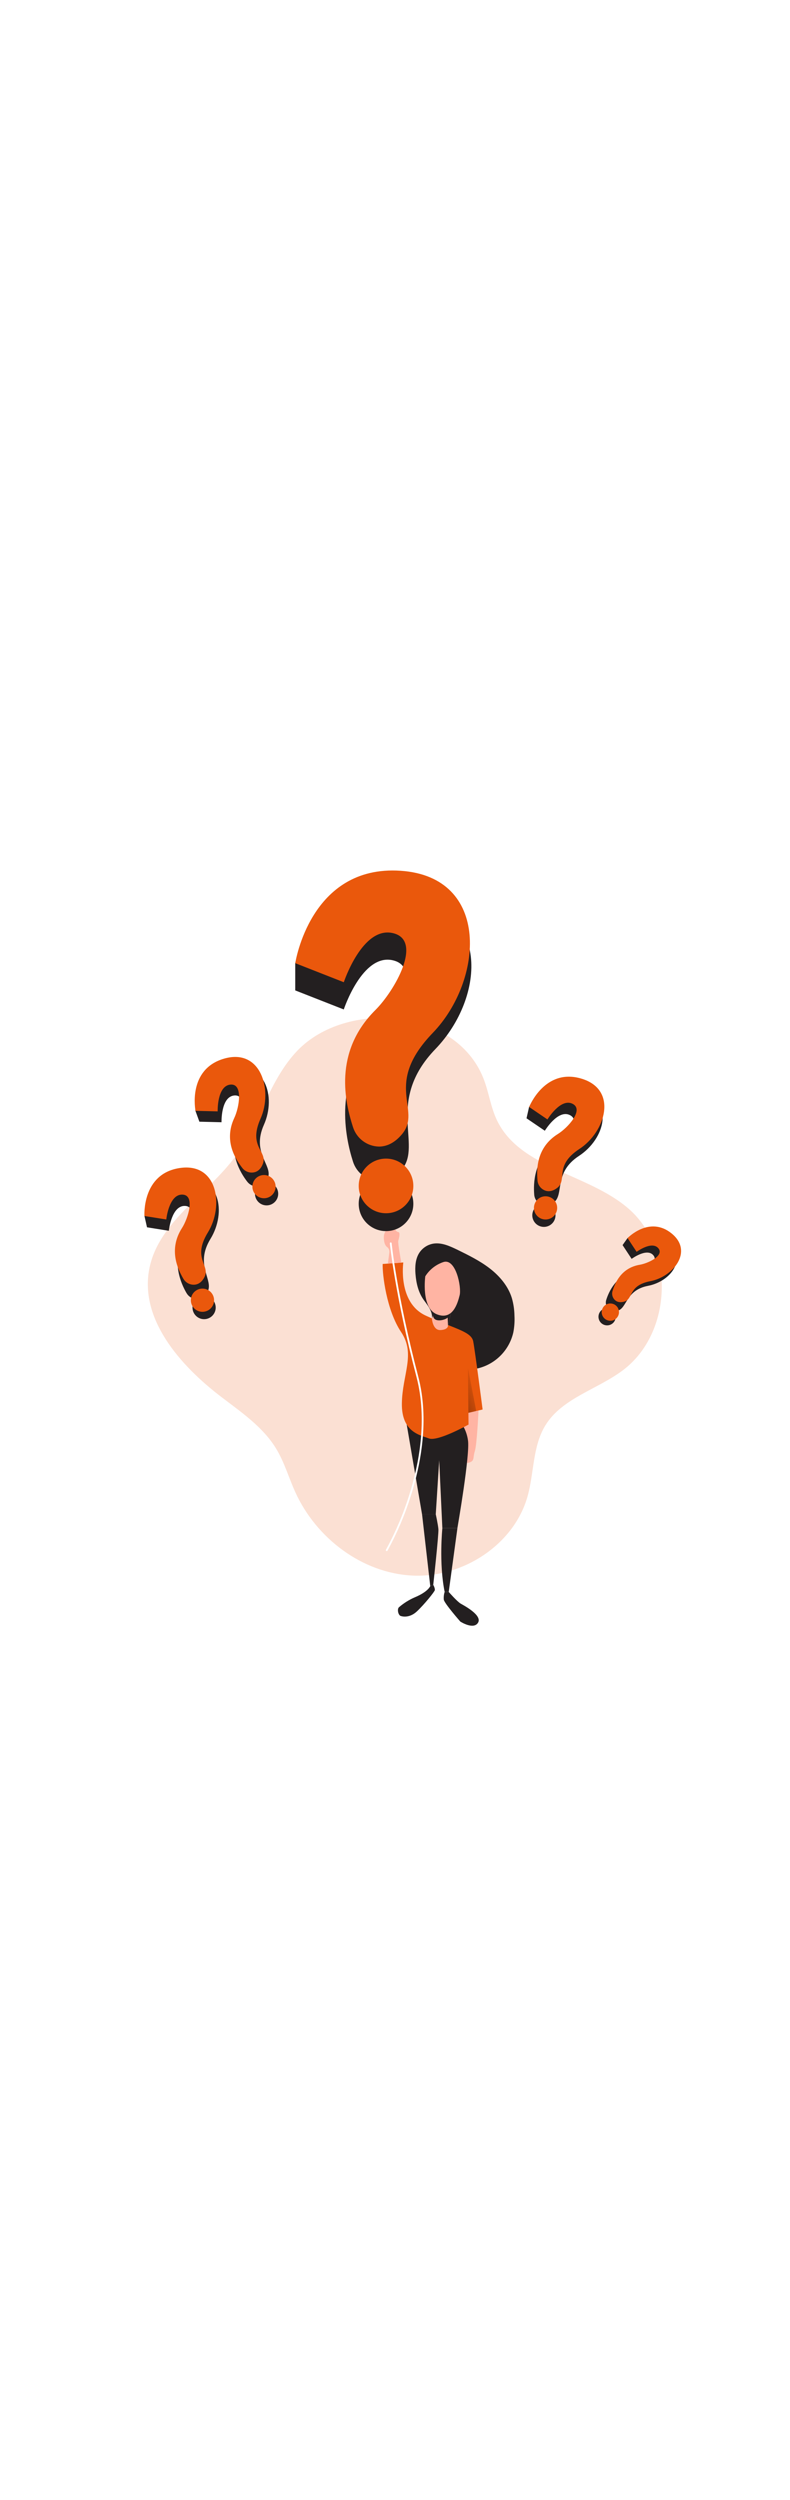 <svg id="_0024_question" xmlns="http://www.w3.org/2000/svg" xmlns:xlink="http://www.w3.org/1999/xlink" viewBox="0 0 500 500" data-imageid="question-79" imageName="Question" class="illustrations_image" style="width: 158px;"><defs><style>.cls-1_question-79{fill:url(#linear-gradient);}.cls-1_question-79,.cls-2_question-79,.cls-3_question-79,.cls-4_question-79,.cls-5_question-79,.cls-6_question-79,.cls-7_question-79{stroke-width:0px;}.cls-2_question-79{isolation:isolate;opacity:.18;}.cls-2_question-79,.cls-7_question-79{fill:#68e1fd;}.cls-3_question-79{fill:url(#linear-gradient-2-question-79);}.cls-4_question-79{fill:#231f20;}.cls-5_question-79{fill:#fff;}.cls-6_question-79{fill:#ffb4a3;}</style><linearGradient id="linear-gradient-question-79" x1="-831.76" y1="5564.45" x2="-648.38" y2="5627.72" gradientTransform="translate(1068.24 5886.37) scale(1 -1)" gradientUnits="userSpaceOnUse"><stop offset="0" stop-color="#fff"/><stop offset="0" stop-color="#fff" stop-opacity="0"/><stop offset=".99" stop-color="#fff"/></linearGradient><linearGradient id="linear-gradient-2-question-79" x1="-984.11" y1="5552.86" x2="-1031.7" y2="5533.65" gradientTransform="translate(1289 5888.65) scale(1 -1)" gradientUnits="userSpaceOnUse"><stop offset="0" stop-color="#fff"/><stop offset="0" stop-color="#000" stop-opacity="0"/><stop offset="1" stop-color="#000"/></linearGradient></defs><path id="background_question-79" class="cls-2_question-79 targetColor" d="M188.23,123.78c-17.82,18.6-23.74,45.61-38.87,66.46-17.68,24.38-48.27,41.13-54.65,70.58-6.99,32.44,19.15,62.18,45.52,82.27,12.7,9.68,26.34,19.02,34.6,32.69,5.17,8.55,7.92,18.31,12.06,27.41,13.13,29.04,42.16,51.2,73.99,52.81,31.84,1.62,64.39-19.41,73.01-50.09,4.21-15,3.16-31.78,11.32-45.01,10.67-17.35,33.09-22.71,49.3-35.04,31.01-23.58,32.72-76.51,3.3-102.07-25.79-22.39-68.94-25.33-83.43-56.26-3.93-8.38-5.05-17.81-8.49-26.4-17.9-44.68-86.94-49.41-117.66-17.34Z" style="fill: rgb(234, 88, 12);"/><g id="character_question-79"><path class="cls-6_question-79" d="M302.86,351.52s-.97,21.7-2.37,25.9c-1.4,4.2.27,6.13-4.12,7.23-4.39,1.1-2.85-22.55-2.85-22.55l1.48-9.07,7.86-1.52Z"/><path class="cls-4_question-79" d="M256.97,357.83l10.15,59.42h8.68l2.17-34.23,2,42.97h9.52s8.19-47.07,6.68-55.74c-.41-2.86-1.31-5.62-2.66-8.17l-36.55-4.25Z"/><path class="cls-4_question-79" d="M262.96,265.19c-.35-4.59-.1-9.47,2.36-13.35,2.03-3.16,5.31-5.31,9.01-5.92,5.28-.8,10.45,1.61,15.27,3.94,7.07,3.47,14.19,6.98,20.41,11.79s11.57,11.12,13.92,18.64c1.06,3.66,1.62,7.44,1.68,11.25.19,3.55-.05,7.12-.73,10.61-2.49,10.9-10.78,19.55-21.56,22.5-12.06,3.13-25.79-1.29-36.7,4.69-.71.5-1.54.8-2.41.88-1.2-.12-2.22-.95-2.56-2.11-.31-1.14-.31-2.35,0-3.49.76-3.55,2.55-6.79,5.14-9.34,3.33-3.26,7.76-5.14,11.4-8.04.62-.41,1.09-1.01,1.35-1.7.43-1.61-1.24-2.93-2.77-3.53-1.54-.59-3.37-1.13-3.98-2.64-.5-1.23,0-2.6.35-3.88,1.39-5.63-1.61-9.4-4.7-13.57-3.59-4.82-5.02-10.85-5.47-16.73Z"/><path class="cls-4_question-79" d="M289.73,266.86s5.42,9.06,11.65,15.05c6.23,6,16.84,16.77,10.08,24.96-4.06,4.91-9.23,8.79-15.09,11.31l-13.72-13.78v-22.5l7.08-15.03Z"/><path class="cls-7_question-79 targetColor" d="M242.18,258.81l13.08-.97s-3.67,25.4,14.19,33.64c17.86,8.25,28.85,9.97,30.06,16.33,1.21,6.37,5.94,43.1,5.94,43.1l-8.99,2.1-.27-28.41.35,35.84s-19.48,10.93-25.09,8.78c-5.61-2.15-17.38-3.95-17.1-22.21.28-18.26,8.84-31.18-.45-45.08-9.29-13.9-11.94-36.54-11.7-43.12Z" style="fill: rgb(234, 88, 12);"/><path class="cls-1_question-79" d="M242.18,258.81l13.08-.97s-3.67,25.4,14.19,33.64c17.86,8.25,28.85,9.97,30.06,16.33,1.21,6.37,5.94,43.1,5.94,43.1l-8.99,2.1-.27-28.41.35,35.84s-19.48,10.93-25.09,8.78c-5.61-2.15-17.38-3.95-17.1-22.21.28-18.26,8.84-31.18-.45-45.08-9.29-13.9-11.94-36.54-11.7-43.12Z"/><path class="cls-6_question-79" d="M273.33,293.26s.5,7.55,5.35,7.37c4.85-.18,4.86-2.61,4.86-2.61l3.09-13.16-13.3.8s1.51,5.58,0,7.6Z"/><path class="cls-4_question-79" d="M273.93,289.11s-.61,3.89,1.89,4.99c2.5,1.1,6.53-.28,7.5-1.39l.23,5.27,2.25-9.6-11.86.73Z"/><path class="cls-6_question-79" d="M269.17,266.6s-2.8,20,7.27,24.04,13.16-6.81,14.47-12.02c1.3-5.21-2.47-23.87-10.45-20.97-4.67,1.61-8.66,4.76-11.29,8.95Z"/><path class="cls-6_question-79" d="M245.48,258.57s.94-6.99.96-7.12c.17-1.32-.41-2.63-1.49-3.4-.96-.72-2.03-2.41-2.03-6.31s4.13-8.12,5.84-6.43c1.7,1.69,1.71,3.02,3.3,3.27,1.58.25.36,4.27,0,5.63-.36,1.36,1.95,13.75,1.95,13.75l-8.52.61Z"/><polygon class="cls-3_question-79" points="296.18 324.64 301.4 351.86 296.45 353.02 296.18 324.64"/><path class="cls-4_question-79" d="M279.98,426s-2.26,22.26,1.45,40.35h2.58l5.5-40.35h-9.52Z"/><path class="cls-4_question-79" d="M267.13,417.25l5.18,45.4,1.9-.8s3.55-32.15,3.26-35.25c-.29-3.1-1.66-9.36-1.66-9.36l-8.68.02Z"/><path class="cls-4_question-79" d="M274.2,461.87s1.15,1.94,1.02,3.33c-.1.95-6.65,9.08-11.34,13.47-5.06,4.74-9.97,2.99-9.97,2.99-1.83-.18-2.78-4.4-1.38-5.63,3.05-2.61,6.47-4.75,10.16-6.33,8.4-3.55,9.64-7.07,9.64-7.07l1.87-.76Z"/><path class="cls-4_question-79" d="M281.42,466.35c-.5,1.58-.69,3.24-.54,4.89.32,2.35,10.45,13.88,10.45,13.88,0,0,8.29,5.38,11.2.76,2.91-4.63-8.58-10.77-10.87-12.06-2.28-1.29-7.67-7.47-7.67-7.47h-2.58Z"/></g><g id="__question-79"><circle class="cls-4_question-79" cx="168.73" cy="214.38" r="7.35"/><path class="cls-4_question-79" d="M156.51,206.75c1.96,2.56,5.32,3.59,8.37,2.56,1.85-.66,3.66-2.13,4.75-5.16,2.88-8.04-10.54-15.57-2.6-33.42,7.95-17.85.76-41.79-22.68-35.01-17.91,5.16-21.11,18.62-20.66,26.16l2.5,6.88,14.02.35s-.48-15.94,7.91-16.93,5.75,14.43,2.63,21.06c-6.86,14.61,1.56,28.11,5.75,33.52Z"/><path class="cls-7_question-79 targetColor" d="M153.34,198.01c1.95,2.56,5.32,3.59,8.37,2.56,1.86-.66,3.62-2.26,4.7-5.29,2.89-8.04-9.46-10.57-1.52-28.42,7.94-17.85.41-44.78-23.03-38.02-23.44,6.76-18.12,33.04-18.12,33.04l14.02.35s-.47-15.93,7.91-16.93c8.38-1,5.75,14.43,2.63,21.05-6.87,14.61.84,26.27,5.05,31.67Z" style="fill: rgb(234, 88, 12);"/><circle class="cls-7_question-79 targetColor" cx="167.09" cy="209.86" r="7.35" style="fill: rgb(234, 88, 12);"/></g><g id="_-2_question-79"><path class="cls-4_question-79" d="M136.36,284.85c.86,3.97-1.67,7.87-5.63,8.73-3.97.86-7.87-1.67-8.73-5.63-.85-3.96,1.65-7.86,5.61-8.73,3.96-.87,7.87,1.63,8.74,5.59,0,.01,0,.03,0,.04Z"/><path class="cls-4_question-79" d="M118.07,277.23c1.6,2.8,4.8,4.26,7.96,3.63,1.92-.41,3.92-1.61,5.38-4.48,3.91-7.62-8.41-16.82,1.81-33.47,10.22-16.65,6.24-41.3-17.89-37.68-18.43,2.76-23.37,15.69-23.9,23.22l1.61,7.15,13.82,2.2s1.61-15.86,10.06-15.74c8.46.11,3.8,15.05-.15,21.21-8.74,13.57-2.15,28.07,1.29,33.97Z"/><path class="cls-7_question-79 targetColor" d="M116.07,268.16c1.6,2.8,4.81,4.26,7.96,3.63,1.92-.41,3.88-1.77,5.35-4.62,3.91-7.62-8-11.72,2.22-28.37,10.22-16.65,6.28-44.35-17.85-40.72-24.13,3.62-22.33,30.37-22.33,30.37l13.82,2.19s1.61-15.86,10.06-15.74c8.46.11,3.8,15.05-.15,21.21-8.7,13.59-2.55,26.16.91,32.06Z" style="fill: rgb(234, 88, 12);"/><circle class="cls-7_question-79 targetColor" cx="128.14" cy="281.74" r="7.35" style="fill: rgb(234, 88, 12);"/></g><g id="_-3_question-79"><path class="cls-4_question-79" d="M351.4,229.64c-.9,3.95-4.84,6.43-8.8,5.52-3.95-.9-6.43-4.84-5.52-8.8.9-3.95,4.84-6.42,8.79-5.52,3.96.91,6.43,4.84,5.53,8.8Z"/><path class="cls-4_question-79" d="M338.11,214.95c.25,3.21,2.51,5.9,5.63,6.69,1.9.45,4.24.2,6.78-1.75,6.79-5.22-.41-18.8,15.94-29.49,16.35-10.69,23.31-34.68-.07-41.71-17.84-5.38-27.84,4.2-31.54,10.78l-1.61,7.14,11.59,7.89s8.24-13.66,15.83-9.93c7.59,3.73-3,15.23-9.21,19.11-13.69,8.55-13.91,24.47-13.33,31.28Z"/><path class="cls-7_question-79 targetColor" d="M340.18,205.89c.24,3.21,2.51,5.9,5.63,6.69,1.91.46,4.28.06,6.82-1.89,6.79-5.22-2.23-14.02,14.13-24.71,16.36-10.69,24.62-37.39,1.31-44.45-23.31-7.06-33.17,17.92-33.17,17.92l11.59,7.89s8.24-13.66,15.83-9.94c7.59,3.72-3,15.27-9.2,19.12-13.73,8.55-13.53,22.55-12.93,29.36Z" style="fill: rgb(234, 88, 12);"/><circle class="cls-7_question-79 targetColor" cx="345.29" cy="223.31" r="7.35" style="fill: rgb(234, 88, 12);"/></g><g id="_-4_question-79"><path class="cls-4_question-79" d="M388.7,295.36c-1.74,2.46-5.15,3.04-7.61,1.3-2.46-1.74-3.04-5.15-1.3-7.61,1.74-2.46,5.14-3.04,7.6-1.31,2.46,1.74,3.05,5.14,1.31,7.6,0,0,0,0,0,0Z"/><path class="cls-4_question-79" d="M383.71,281.5c-.73,2.28.07,4.77,2,6.19,1.51,1.04,3.42,1.31,5.16.72,6.15-1.66,5.03-13.04,19.29-15.78,14.26-2.73,25.82-17.26,11.74-28.71-10.75-8.74-20.33-4.98-24.73-1.5l-3.14,4.44,5.74,8.71s9.52-7.06,13.66-2.36c4.14,4.69-6.37,9.64-11.73,10.54-11.8,2.01-16.47,12.88-17.99,17.75Z"/><path class="cls-7_question-79 targetColor" d="M387.7,275.85c-.73,2.28.07,4.78,2,6.2,1.18.85,2.92,1.25,5.22.63,6.15-1.66,2.41-10.26,16.71-12.99,14.3-2.72,27.51-18.77,13.43-30.21-14.08-11.44-27.87,2.94-27.87,2.94l5.74,8.7s9.52-7.06,13.66-2.35-6.37,9.64-11.73,10.54c-11.81,2.01-15.63,11.69-17.15,16.54Z" style="fill: rgb(234, 88, 12);"/><circle class="cls-7_question-79 targetColor" cx="386.29" cy="289.27" r="5.47" style="fill: rgb(234, 88, 12);"/></g><g id="_-5_question-79"><circle class="cls-4_question-79" cx="244.32" cy="220.72" r="17.29"/><path class="cls-4_question-79" d="M223.4,193.99c2.26,7.23,8.89,12.21,16.46,12.37,4.62,0,9.82-1.76,14.64-7.59,12.86-15.53-10.81-42.89,21.07-75.98,31.88-33.09,35.2-91.74-22.06-95.64-43.73-2.96-61.62,24.24-66.65,41.26v17.26l30.72,12.06s11.75-35.65,31.1-31.11c19.35,4.54,1.13,36.51-11.08,48.67-26.9,26.79-19.12,63.41-14.19,78.72Z"/><path class="cls-7_question-79 targetColor" d="M223.4,172.14c2.27,7.22,8.89,12.2,16.46,12.37,4.62,0,9.82-2.1,14.64-7.92,12.86-15.54-12.45-30.98,19.44-64.06,31.89-33.09,36.86-98.7-20.41-102.58-57.27-3.87-66.65,58.49-66.65,58.49l30.72,12.06s11.73-35.61,31.07-31.09c19.35,4.52,1.13,36.5-11.08,48.67-26.9,26.76-19.12,58.76-14.19,74.07Z" style="fill: rgb(234, 88, 12);"/><circle class="cls-7_question-79 targetColor" cx="244.32" cy="209.41" r="17.29" style="fill: rgb(234, 88, 12);"/><path class="cls-5_question-79" d="M244.79,440.53c-.1,0-.2-.03-.29-.08-.28-.15-.38-.5-.23-.77,0,0,.01-.02.02-.03,6.09-11.14,11.06-22.86,14.83-34.98,5.96-18.93,11.59-47.18,4.5-74.3-13.66-52.2-16.83-84.25-16.88-84.58-.03-.32.21-.6.52-.63.31-.03.59.2.62.51,0,.32,3.21,32.29,16.83,84.39,7.16,27.39,1.49,55.88-4.52,74.96-3.8,12.19-8.8,23.97-14.92,35.18-.09.18-.28.3-.48.31Z"/></g></svg>